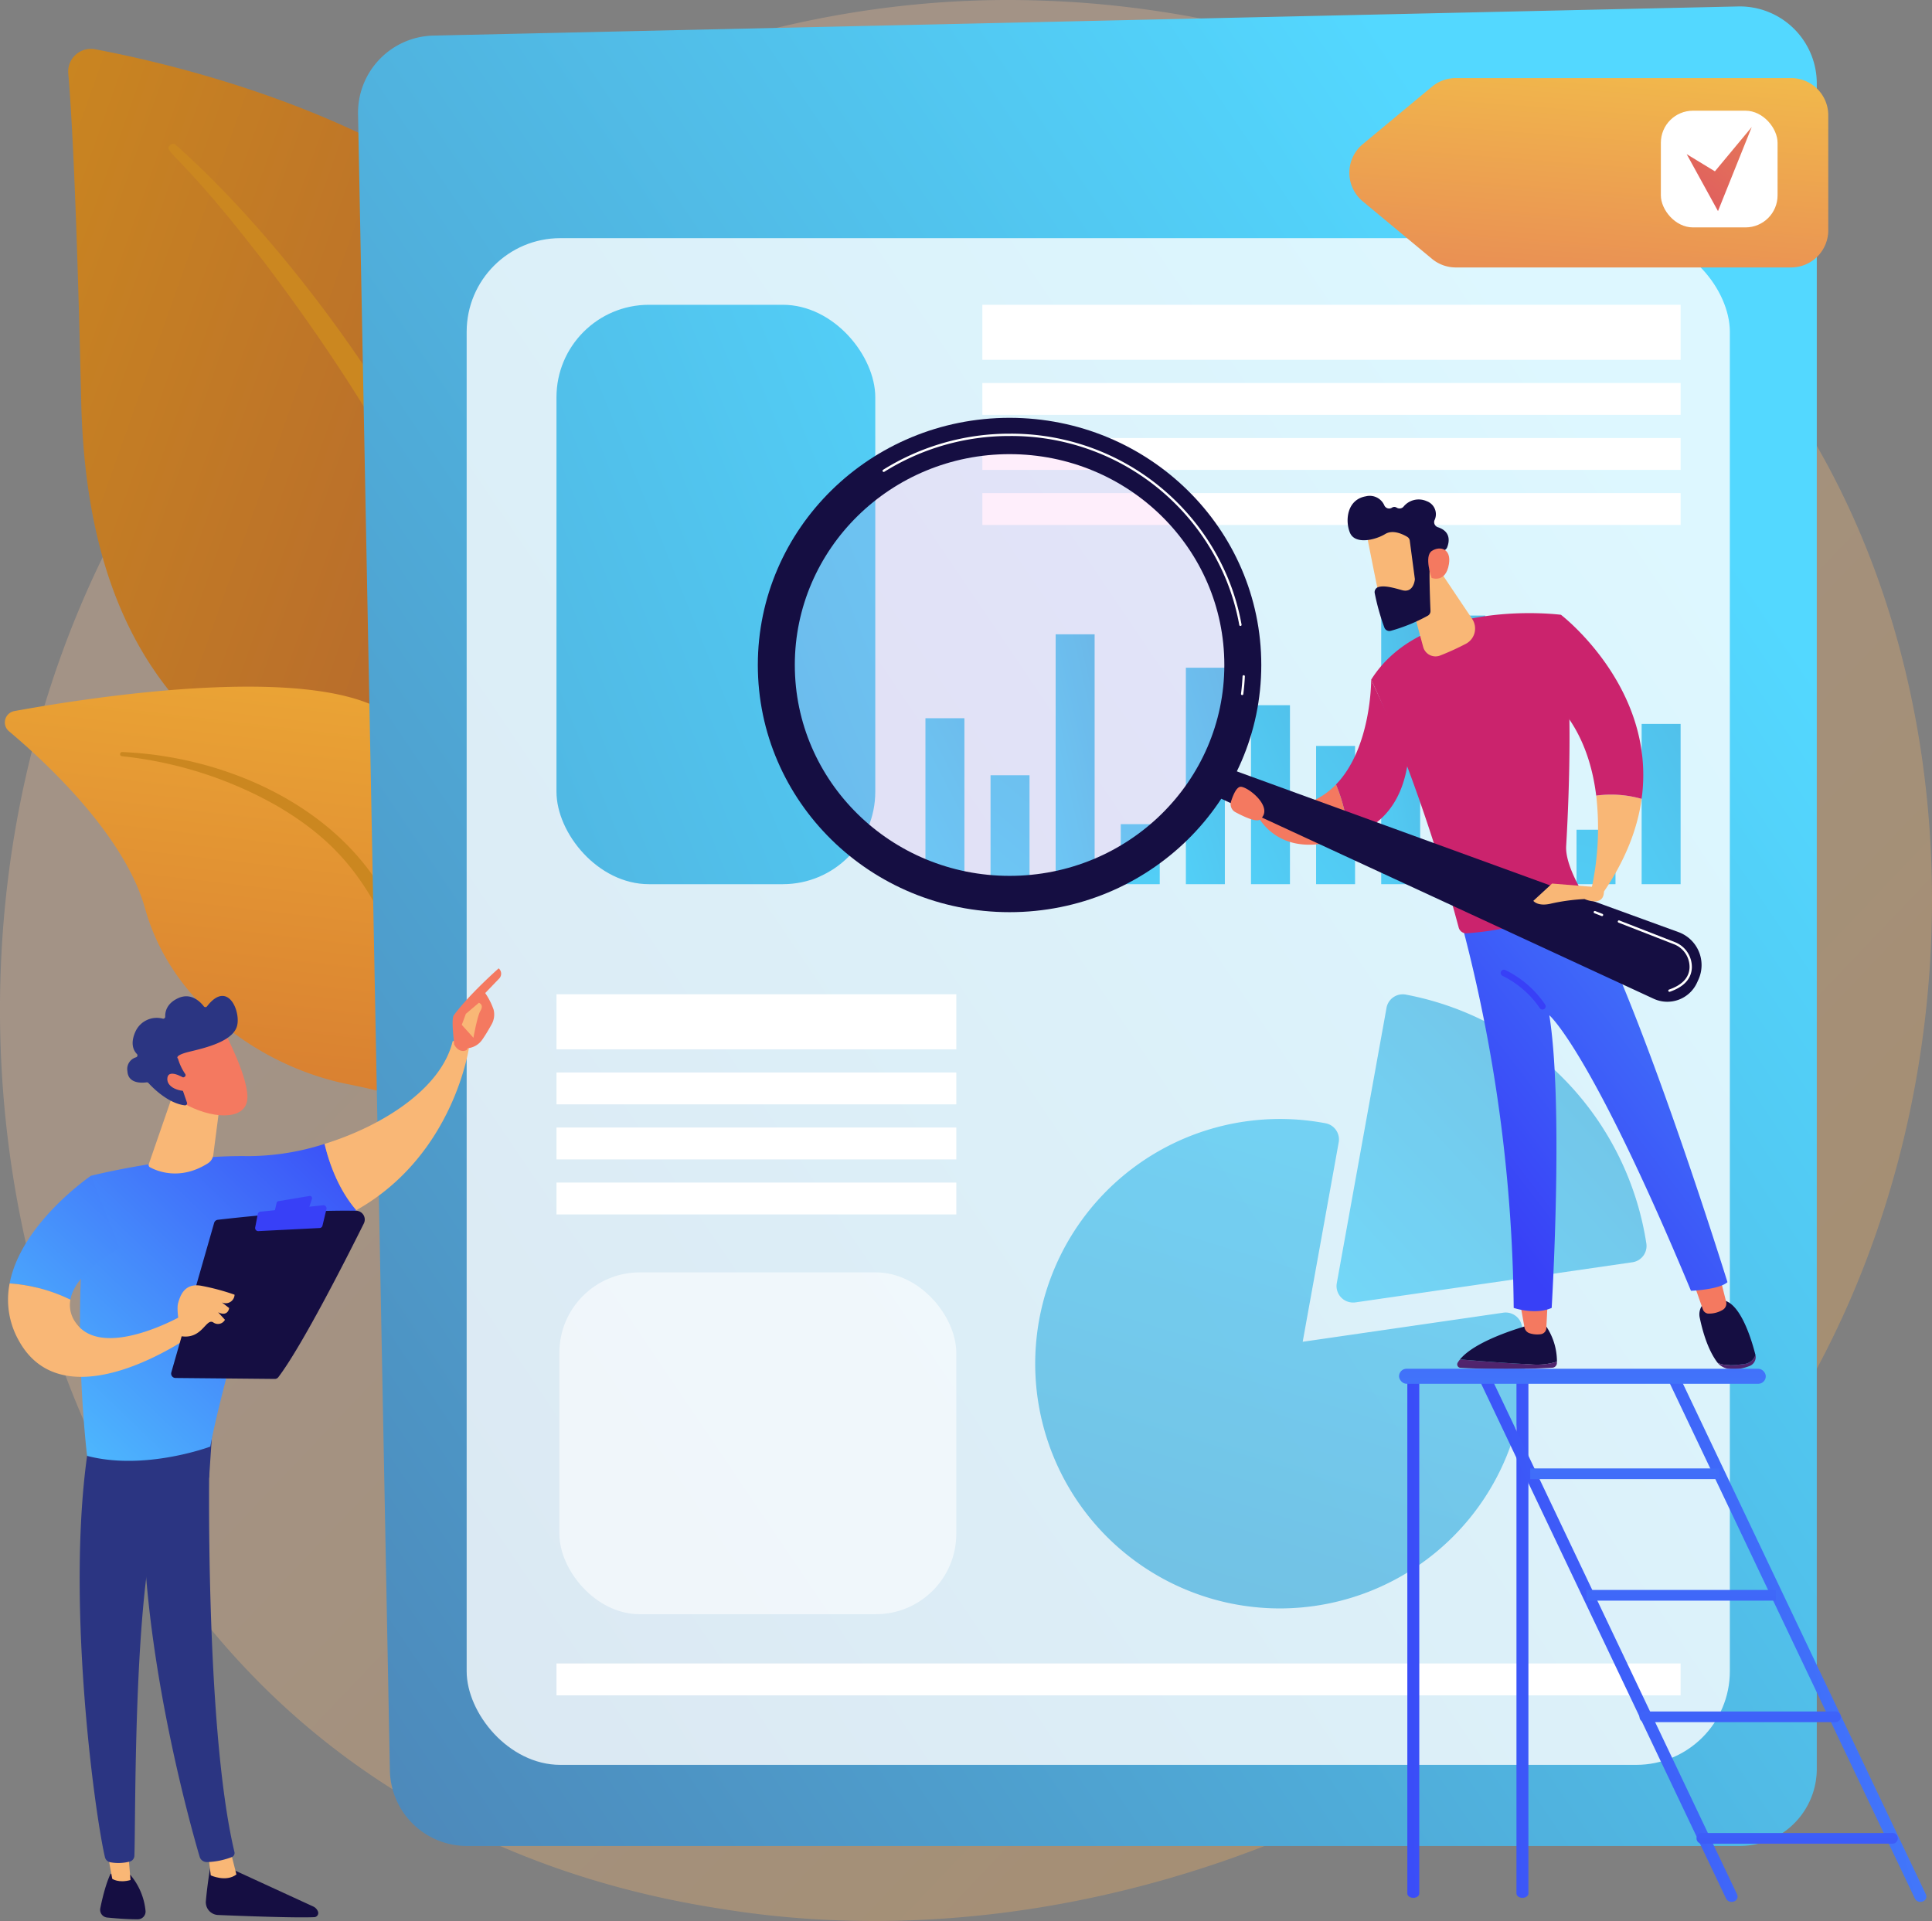 <svg xmlns="http://www.w3.org/2000/svg" xmlns:xlink="http://www.w3.org/1999/xlink" width="408.41" height="406.125" viewBox="0 0 408.41 406.125">
  <rect x="0" y="0" width="408.41" height="406.125" fill="#808080" stroke="none"/>
  <defs>
    <linearGradient id="linear-gradient" x1="1.082" y1="1.018" x2="0.336" y2="0.362" gradientUnits="objectBoundingBox">
      <stop offset="0" stop-color="#ffab38"/>
      <stop offset="1" stop-color="#f8c295"/>
    </linearGradient>
    <linearGradient id="linear-gradient-2" x1="-0.087" y1="0.034" x2="0.988" y2="0.705" gradientUnits="objectBoundingBox">
      <stop offset="0" stop-color="#cb8720"/>
      <stop offset="1" stop-color="#ad5d32"/>
    </linearGradient>
    <linearGradient id="linear-gradient-3" x1="-65.109" y1="0.212" x2="-70.815" y2="1.858" xlink:href="#linear-gradient-2"/>
    <linearGradient id="linear-gradient-4" x1="0.497" y1="0.55" x2="0.551" y2="-0.078" gradientUnits="objectBoundingBox">
      <stop offset="0" stop-color="#d57830"/>
      <stop offset="1" stop-color="#efad36"/>
    </linearGradient>
    <linearGradient id="linear-gradient-5" x1="-65.51" y1="0.114" x2="-68.751" y2="2.456" xlink:href="#linear-gradient-2"/>
    <linearGradient id="linear-gradient-6" x1="0.867" y1="0.198" x2="-0.218" y2="1.115" gradientUnits="objectBoundingBox">
      <stop offset="0" stop-color="#53d8ff"/>
      <stop offset="1" stop-color="#4b77ab"/>
    </linearGradient>
    <linearGradient id="linear-gradient-7" x1="-0.113" y1="1.858" x2="4.293" y2="-7.9" xlink:href="#linear-gradient-6"/>
    <linearGradient id="linear-gradient-8" x1="-0.054" y1="2.37" x2="4.356" y2="-12.512" xlink:href="#linear-gradient-6"/>
    <linearGradient id="linear-gradient-9" x1="-0.26" y1="1.618" x2="4.143" y2="-4.858" xlink:href="#linear-gradient-6"/>
    <linearGradient id="linear-gradient-10" x1="-0.024" y1="3.707" x2="4.396" y2="-23.351" xlink:href="#linear-gradient-6"/>
    <linearGradient id="linear-gradient-11" x1="-0.25" y1="1.773" x2="4.154" y2="-5.704" xlink:href="#linear-gradient-6"/>
    <linearGradient id="linear-gradient-12" x1="-0.217" y1="1.972" x2="4.189" y2="-7.074" xlink:href="#linear-gradient-6"/>
    <linearGradient id="linear-gradient-13" x1="-0.179" y1="2.306" x2="4.228" y2="-9.411" xlink:href="#linear-gradient-6"/>
    <linearGradient id="linear-gradient-14" x1="-0.414" y1="1.618" x2="3.988" y2="-3.768" xlink:href="#linear-gradient-6"/>
    <linearGradient id="linear-gradient-15" x1="-0.389" y1="1.716" x2="4.015" y2="-4.309" xlink:href="#linear-gradient-6"/>
    <linearGradient id="linear-gradient-16" x1="-0.341" y1="1.902" x2="4.063" y2="-5.437" xlink:href="#linear-gradient-6"/>
    <linearGradient id="linear-gradient-17" x1="-0.137" y1="4.801" x2="4.284" y2="-25.039" xlink:href="#linear-gradient-6"/>
    <linearGradient id="linear-gradient-18" x1="-0.295" y1="2.323" x2="4.112" y2="-7.783" xlink:href="#linear-gradient-6"/>
    <linearGradient id="linear-gradient-19" x1="1.499" y1="-0.235" x2="-3.09" y2="3.143" xlink:href="#linear-gradient-6"/>
    <linearGradient id="linear-gradient-20" x1="-0.329" y1="1.271" x2="2.942" y2="-1.736" xlink:href="#linear-gradient-6"/>
    <linearGradient id="linear-gradient-21" x1="0.879" y1="-0.739" x2="-0.512" y2="3.803" xlink:href="#linear-gradient-6"/>
    <linearGradient id="linear-gradient-22" x1="1.299" y1="-18.055" x2="0.471" y2="1.126" gradientUnits="objectBoundingBox">
      <stop offset="0" stop-color="#cb236d"/>
      <stop offset="1" stop-color="#4c246d"/>
    </linearGradient>
    <linearGradient id="linear-gradient-23" x1="-258.258" y1="0.5" x2="-257.258" y2="0.5" gradientUnits="objectBoundingBox">
      <stop offset="0" stop-color="#2b3582"/>
      <stop offset="1" stop-color="#150e42"/>
    </linearGradient>
    <linearGradient id="linear-gradient-24" x1="-892.784" y1="0.5" x2="-891.784" y2="0.5" gradientUnits="objectBoundingBox">
      <stop offset="0" stop-color="#f9b776"/>
      <stop offset="1" stop-color="#f47960"/>
    </linearGradient>
    <linearGradient id="linear-gradient-25" x1="2.221" y1="-13.267" x2="0.416" y2="1.065" xlink:href="#linear-gradient-22"/>
    <linearGradient id="linear-gradient-26" x1="-453.997" y1="0.5" x2="-452.997" y2="0.5" xlink:href="#linear-gradient-23"/>
    <linearGradient id="linear-gradient-27" x1="-757.527" y1="0.5" x2="-756.527" y2="0.5" xlink:href="#linear-gradient-24"/>
    <linearGradient id="linear-gradient-28" x1="1.916" y1="-1.232" x2="0.208" y2="0.864" gradientUnits="objectBoundingBox">
      <stop offset="0" stop-color="#53d8ff"/>
      <stop offset="1" stop-color="#3840f7"/>
    </linearGradient>
    <linearGradient id="linear-gradient-29" x1="-115.723" y1="-0.062" x2="-119.331" y2="2.028" xlink:href="#linear-gradient-22"/>
    <linearGradient id="linear-gradient-30" x1="-559.092" y1="5.021" x2="-558.734" y2="4.213" xlink:href="#linear-gradient-28"/>
    <linearGradient id="linear-gradient-31" x1="-503.288" y1="0.1" x2="-505.677" y2="1.142" xlink:href="#linear-gradient-24"/>
    <linearGradient id="linear-gradient-32" x1="-257.858" y1="-0.503" x2="-265.783" y2="3.117" xlink:href="#linear-gradient-22"/>
    <linearGradient id="linear-gradient-33" x1="-340.674" y1="-0.121" x2="-351.285" y2="4.13" xlink:href="#linear-gradient-22"/>
    <linearGradient id="linear-gradient-34" x1="-261.534" y1="0.5" x2="-260.534" y2="0.5" xlink:href="#linear-gradient-24"/>
    <linearGradient id="linear-gradient-35" x1="-356.273" y1="-0.004" x2="-356.288" y2="1.888" xlink:href="#linear-gradient-24"/>
    <linearGradient id="linear-gradient-36" x1="-50.569" y1="0.5" x2="-49.569" y2="0.5" xlink:href="#linear-gradient-23"/>
    <linearGradient id="linear-gradient-37" x1="-53.122" y1="0.5" x2="-52.122" y2="0.5" gradientUnits="objectBoundingBox">
      <stop offset="0" stop-color="#b37cff"/>
      <stop offset="1" stop-color="#f895e7"/>
    </linearGradient>
    <linearGradient id="linear-gradient-38" x1="-56.99" y1="0.78" x2="-55.6" y2="-0.88" xlink:href="#linear-gradient-23"/>
    <linearGradient id="linear-gradient-39" x1="-458.746" y1="48.589" x2="-460.266" y2="49.927" xlink:href="#linear-gradient-24"/>
    <linearGradient id="linear-gradient-40" x1="-293.038" y1="0.423" x2="-290.068" y2="0.704" xlink:href="#linear-gradient-23"/>
    <linearGradient id="linear-gradient-41" x1="-1247.388" y1="139.675" x2="-1244.097" y2="137.319" xlink:href="#linear-gradient-24"/>
    <linearGradient id="linear-gradient-42" x1="-355.203" y1="-1.222" x2="-356.896" y2="3.819" xlink:href="#linear-gradient-24"/>
    <linearGradient id="linear-gradient-43" x1="-727.139" y1="0.5" x2="-726.139" y2="0.5" xlink:href="#linear-gradient-24"/>
    <linearGradient id="linear-gradient-44" x1="224.535" y1="-0.484" x2="221.7" y2="6.012" xlink:href="#linear-gradient-23"/>
    <linearGradient id="linear-gradient-45" x1="887.789" y1="0.5" x2="888.789" y2="0.5" xlink:href="#linear-gradient-24"/>
    <linearGradient id="linear-gradient-46" x1="267.897" y1="0.802" x2="272.782" y2="-0.514" xlink:href="#linear-gradient-23"/>
    <linearGradient id="linear-gradient-47" x1="556.529" y1="-2.223" x2="549.511" y2="5.384" xlink:href="#linear-gradient-23"/>
    <linearGradient id="linear-gradient-48" x1="1028.255" y1="0.5" x2="1029.255" y2="0.5" xlink:href="#linear-gradient-24"/>
    <linearGradient id="linear-gradient-49" x1="188.826" y1="0.721" x2="192.267" y2="-0.571" xlink:href="#linear-gradient-23"/>
    <linearGradient id="linear-gradient-50" x1="-0.308" y1="1.195" x2="0.938" y2="-0.279" xlink:href="#linear-gradient-28"/>
    <linearGradient id="linear-gradient-51" x1="173.791" y1="0.5" x2="174.791" y2="0.5" xlink:href="#linear-gradient-24"/>
    <linearGradient id="linear-gradient-52" x1="-16.524" y1="1.605" x2="-14.524" y2="4.278" xlink:href="#linear-gradient-24"/>
    <linearGradient id="linear-gradient-53" x1="1253.452" y1="0.706" x2="1255.471" y2="-1.072" xlink:href="#linear-gradient-24"/>
    <linearGradient id="linear-gradient-54" x1="-0.88" y1="2.311" x2="2.25" y2="-1.458" xlink:href="#linear-gradient-28"/>
    <linearGradient id="linear-gradient-55" x1="137.327" y1="0.5" x2="138.327" y2="0.5" xlink:href="#linear-gradient-24"/>
    <linearGradient id="linear-gradient-56" x1="131.149" y1="0.437" x2="130.076" y2="0.538" xlink:href="#linear-gradient-23"/>
    <linearGradient id="linear-gradient-57" x1="673.2" y1="-3.497" x2="672.627" y2="1.805" xlink:href="#linear-gradient-28"/>
    <linearGradient id="linear-gradient-58" x1="352.677" y1="-1.235" x2="352.534" y2="1.146" xlink:href="#linear-gradient-28"/>
    <linearGradient id="linear-gradient-59" x1="440.818" y1="0.5" x2="441.818" y2="0.5" xlink:href="#linear-gradient-24"/>
    <linearGradient id="linear-gradient-60" x1="347.357" y1="0.5" x2="348.357" y2="0.5" xlink:href="#linear-gradient-24"/>
    <linearGradient id="linear-gradient-61" x1="-92.816" y1="108.652" x2="-93.137" y2="107.587" xlink:href="#linear-gradient-24"/>
    <linearGradient id="linear-gradient-62" x1="-70.626" y1="82.02" x2="-70.421" y2="83.199" xlink:href="#linear-gradient-23"/>
    <linearGradient id="linear-gradient-63" x1="-303.657" y1="524.246" x2="-304.6" y2="519.599" xlink:href="#linear-gradient-24"/>
    <linearGradient id="linear-gradient-64" x1="67.335" y1="-1.055" x2="-5.906" y2="0.649" xlink:href="#linear-gradient-28"/>
    <linearGradient id="linear-gradient-65" x1="62.76" y1="-0.938" x2="-10.46" y2="0.753" xlink:href="#linear-gradient-28"/>
    <linearGradient id="linear-gradient-66" x1="2.828" y1="-0.673" x2="-0.508" y2="1.004" xlink:href="#linear-gradient-28"/>
    <linearGradient id="linear-gradient-67" x1="3.191" y1="-0.854" x2="-0.156" y2="0.828" xlink:href="#linear-gradient-28"/>
    <linearGradient id="linear-gradient-68" x1="2.093" y1="-39.044" x2="-0.286" y2="20.021" xlink:href="#linear-gradient-28"/>
    <linearGradient id="linear-gradient-69" x1="3.742" y1="-58.081" x2="-0.881" y2="25.443" xlink:href="#linear-gradient-28"/>
    <linearGradient id="linear-gradient-70" x1="3.917" y1="-61.246" x2="-0.705" y2="22.278" xlink:href="#linear-gradient-28"/>
    <linearGradient id="linear-gradient-71" x1="3.873" y1="-64.285" x2="-0.476" y2="19.242" xlink:href="#linear-gradient-28"/>
    <linearGradient id="linear-gradient-72" x1="4.036" y1="-67.414" x2="-0.313" y2="16.114" xlink:href="#linear-gradient-28"/>
    <linearGradient id="linear-gradient-73" x1="0.948" y1="-1.673" x2="-0.009" y2="3.291" gradientUnits="objectBoundingBox">
      <stop offset="0" stop-color="#fdf53f"/>
      <stop offset="1" stop-color="#d93c65"/>
    </linearGradient>
    <linearGradient id="linear-gradient-74" x1="3.854" y1="-5.189" x2="-0.737" y2="2.245" xlink:href="#linear-gradient-73"/>
  </defs>
  <g id="Grupo_53526" data-name="Grupo 53526" transform="translate(-1325.251 -535)">
    <path id="Trazado_99583" data-name="Trazado 99583" d="M1716.542,809.37c-39.625,91.911-145.175,143.4-236.709,129.511-14.894-2.26-55.728-8.992-91.88-40.753-69.6-61.141-84.479-182.209-28.339-267.528,40.861-62.1,114.107-97.3,183.706-95.538,14.992.379,72.446,2.717,122.938,43.732a187.551,187.551,0,0,1,38.515,43.049C1739.39,675.172,1742.366,749.471,1716.542,809.37Z" transform="translate(0 0)" opacity="0.3" fill="url(#linear-gradient)"/>
    <g id="Grupo_53496" data-name="Grupo 53496" transform="translate(1326.274 545.331)">
      <g id="Grupo_53494" data-name="Grupo 53494" transform="translate(13.391 0)">
        <path id="Trazado_99584" data-name="Trazado 99584" d="M1435.761,780.261s1.206-50.677-22.136-64.241-67.721-22.044-69.385-94.811c-.974-42.6-2.028-61.227-2.734-69.349a4.8,4.8,0,0,1,5.665-5.138c22.105,4.165,93.92,21.306,108.976,70.322C1474,675.154,1435.761,780.261,1435.761,780.261Z" transform="translate(-1341.487 -546.637)" fill="url(#linear-gradient-2)"/>
        <path id="Trazado_99585" data-name="Trazado 99585" d="M1366.948,569.51c24.266,21.641,52.326,59.944,67.281,98.245,1.919,6.312,7.536,19.736,9.973,43.587,2.179,19.892,1.1,40.912-1.546,54.826a1.621,1.621,0,0,1-1.895,1.291,1.645,1.645,0,0,1-1.3-1.863,222.316,222.316,0,0,0-5.147-80.059c-8.829-32.782-28.524-64.565-48.893-91.522l-2.1-2.654c-15.782-20.268-19.1-20.417-17.629-21.83A.922.922,0,0,1,1366.948,569.51Z" transform="translate(-1344.169 -549.178)" fill="url(#linear-gradient-3)"/>
      </g>
      <g id="Grupo_53495" data-name="Grupo 53495" transform="translate(0 134.836)">
        <path id="Trazado_99586" data-name="Trazado 99586" d="M1471.579,894.739c3.158,1.549-29.9-40.018-40.251-105.3-4.879-30.763-4.943-69.307-22.467-84.161-14.585-12.362-64.215-4.558-80.454-1.592a2.435,2.435,0,0,0-1.133,4.26c7.788,6.54,24.447,21.967,28.787,37.514,5.721,20.493,25.2,33.526,42.645,37.054s27.144,6.95,35.642,34.844S1462.606,890.339,1471.579,894.739Z" transform="translate(-1326.403 -698.518)" fill="url(#linear-gradient-4)"/>
        <path id="Trazado_99587" data-name="Trazado 99587" d="M1354.327,714.091c20.719.867,42.958,10.319,54.244,28.047l1.065,1.692c2.46,3.967,16.4,32.164,24.148,55.54a.557.557,0,0,1-.353.7.565.565,0,0,1-.7-.333c-5.4-13.2-13.145-29.947-19.317-42.466-6.619-13.662-11.25-22.914-26.347-31.775a84.033,84.033,0,0,0-32.809-10.517.446.446,0,0,1,.064-.89Z" transform="translate(-1329.485 -700.265)" fill="url(#linear-gradient-5)"/>
      </g>
    </g>
    <g id="Grupo_53501" data-name="Grupo 53501" transform="translate(1400.939 536.354)">
      <path id="Trazado_99588" data-name="Trazado 99588" d="M1702.768,925.434H1433.333a16.286,16.286,0,0,1-16.1-16.157L1410.51,559.5a16.316,16.316,0,0,1,15.748-16.8l276.159-6.168a16.285,16.285,0,0,1,16.454,16.477V908.953A16.3,16.3,0,0,1,1702.768,925.434Z" transform="translate(-1410.506 -536.526)" fill="url(#linear-gradient-6)"/>
      <rect id="Rectángulo_5089" data-name="Rectángulo 5089" width="267.03" height="322.763" rx="19.804" transform="translate(22.961 48.996)" fill="#fff" opacity="0.8"/>
      <g id="Grupo_53497" data-name="Grupo 53497" transform="translate(131.978 63.082)">
        <rect id="Rectángulo_5090" data-name="Rectángulo 5090" width="147.601" height="11.637" fill="#fff"/>
        <rect id="Rectángulo_5091" data-name="Rectángulo 5091" width="147.601" height="6.737" transform="translate(0 16.536)" fill="#fff"/>
        <rect id="Rectángulo_5092" data-name="Rectángulo 5092" width="147.601" height="6.737" transform="translate(0 28.173)" fill="#fff"/>
        <rect id="Rectángulo_5093" data-name="Rectángulo 5093" width="147.601" height="6.737" transform="translate(0 39.81)" fill="#fff"/>
      </g>
      <g id="Grupo_53498" data-name="Grupo 53498" transform="translate(41.947 208.847)">
        <rect id="Rectángulo_5094" data-name="Rectángulo 5094" width="84.519" height="11.637" fill="#fff"/>
        <rect id="Rectángulo_5095" data-name="Rectángulo 5095" width="84.519" height="6.737" transform="translate(0 16.536)" fill="#fff"/>
        <rect id="Rectángulo_5096" data-name="Rectángulo 5096" width="84.519" height="6.737" transform="translate(0 28.173)" fill="#fff"/>
        <rect id="Rectángulo_5097" data-name="Rectángulo 5097" width="84.519" height="6.737" transform="translate(0 39.81)" fill="#fff"/>
      </g>
      <g id="Grupo_53499" data-name="Grupo 53499" transform="translate(119.944 122.067)">
        <rect id="Rectángulo_5098" data-name="Rectángulo 5098" width="8.237" height="35.084" transform="translate(0 28.422)" fill="url(#linear-gradient-7)"/>
        <rect id="Rectángulo_5099" data-name="Rectángulo 5099" width="8.237" height="23.026" transform="translate(13.763 40.48)" fill="url(#linear-gradient-8)"/>
        <rect id="Rectángulo_5100" data-name="Rectángulo 5100" width="8.237" height="52.826" transform="translate(27.527 10.68)" fill="url(#linear-gradient-9)"/>
        <rect id="Rectángulo_5101" data-name="Rectángulo 5101" width="8.237" height="12.691" transform="translate(41.29 50.815)" fill="url(#linear-gradient-10)"/>
        <rect id="Rectángulo_5102" data-name="Rectángulo 5102" width="8.237" height="45.764" transform="translate(55.054 17.742)" fill="url(#linear-gradient-11)"/>
        <rect id="Rectángulo_5103" data-name="Rectángulo 5103" width="8.237" height="37.84" transform="translate(68.817 25.666)" fill="url(#linear-gradient-12)"/>
        <rect id="Rectángulo_5104" data-name="Rectángulo 5104" width="8.237" height="29.227" transform="translate(82.581 34.279)" fill="url(#linear-gradient-13)"/>
        <rect id="Rectángulo_5105" data-name="Rectángulo 5105" width="8.237" height="63.506" transform="translate(96.344)" fill="url(#linear-gradient-14)"/>
        <rect id="Rectángulo_5106" data-name="Rectángulo 5106" width="8.237" height="56.788" transform="translate(110.108 6.718)" fill="url(#linear-gradient-15)"/>
        <rect id="Rectángulo_5107" data-name="Rectángulo 5107" width="8.237" height="46.625" transform="translate(123.871 16.881)" fill="url(#linear-gradient-16)"/>
        <rect id="Rectángulo_5108" data-name="Rectángulo 5108" width="8.237" height="11.513" transform="translate(137.634 51.993)" fill="url(#linear-gradient-17)"/>
        <rect id="Rectángulo_5109" data-name="Rectángulo 5109" width="8.237" height="33.878" transform="translate(151.398 29.628)" fill="url(#linear-gradient-18)"/>
      </g>
      <rect id="Rectángulo_5110" data-name="Rectángulo 5110" width="237.632" height="6.737" transform="translate(41.947 350.324)" fill="#fff"/>
      <rect id="Rectángulo_5111" data-name="Rectángulo 5111" width="67.393" height="122.491" rx="19.547" transform="translate(41.947 63.082)" fill="url(#linear-gradient-19)"/>
      <rect id="Rectángulo_5112" data-name="Rectángulo 5112" width="83.906" height="72.27" rx="17" transform="translate(42.559 267.642)" fill="#fff" opacity="0.57"/>
      <g id="Grupo_53500" data-name="Grupo 53500" transform="translate(143.17 208.847)" opacity="0.76">
        <path id="Trazado_99589" data-name="Trazado 99589" d="M1646.982,836.94a3.482,3.482,0,0,1-3.427-4.1l10.51-58.2a3.483,3.483,0,0,1,4.07-2.8,63.331,63.331,0,0,1,50.854,52.614,3.483,3.483,0,0,1-2.943,3.972l-58.564,8.487A3.391,3.391,0,0,1,1646.982,836.94Z" transform="translate(-1579.823 -771.771)" fill="url(#linear-gradient-20)"/>
        <path id="Trazado_99590" data-name="Trazado 99590" d="M1623.511,904.944a51.737,51.737,0,1,1,9.612-102.569,3.481,3.481,0,0,1,2.782,4.041l-7.61,42.153,42.416-6.147a3.489,3.489,0,0,1,3.943,2.921,52.341,52.341,0,0,1,.594,7.864A51.8,51.8,0,0,1,1623.511,904.944Z" transform="translate(-1571.774 -775.104)" fill="url(#linear-gradient-21)"/>
      </g>
    </g>
    <g id="Grupo_53509" data-name="Grupo 53509" transform="translate(1485.452 623.336)">
      <g id="Grupo_53507" data-name="Grupo 53507" transform="translate(104.953 30.79)">
        <g id="Grupo_53502" data-name="Grupo 53502" transform="translate(42.888 155.775)">
          <path id="Trazado_99591" data-name="Trazado 99591" d="M1672.826,858.719c3.612.313,9.881.819,14.823,1.037a14.261,14.261,0,0,0,5.666-.555c0,.112-.005.217-.009.313a1.023,1.023,0,0,1-.971.966,173.713,173.713,0,0,1-19.41.02.728.728,0,0,1-.592-1.094A5.935,5.935,0,0,1,1672.826,858.719Z" transform="translate(-1672.231 -846.229)" fill="url(#linear-gradient-22)"/>
          <path id="Trazado_99592" data-name="Trazado 99592" d="M1687.724,858.834c-4.942-.218-11.211-.724-14.823-1.037,3.551-4.357,14.823-7.293,14.823-7.293h3.183a13.347,13.347,0,0,1,2.483,7.775A14.261,14.261,0,0,1,1687.724,858.834Z" transform="translate(-1672.306 -845.307)" fill="url(#linear-gradient-23)"/>
          <path id="Trazado_99593" data-name="Trazado 99593" d="M1693.036,844.65l-.3,5.895a1.347,1.347,0,0,1-1.15,1.266,5.229,5.229,0,0,1-2.392-.2,1.592,1.592,0,0,1-1.071-1.224l-1.03-5.739Z" transform="translate(-1673.899 -844.65)" fill="url(#linear-gradient-24)"/>
        </g>
        <g id="Grupo_53504" data-name="Grupo 53504" transform="translate(92.683 150.266)">
          <g id="Grupo_53503" data-name="Grupo 53503" transform="translate(1.403 5.471)">
            <path id="Trazado_99594" data-name="Trazado 99594" d="M1739.673,859.6a2.859,2.859,0,0,0,2.573-1.9l.005.023a2.034,2.034,0,0,1-1.372,2.321,8.956,8.956,0,0,1-3.8.595,3.774,3.774,0,0,1-2.848-1.313l-.009-.012C1735.4,859.892,1737.062,859.961,1739.673,859.6Z" transform="translate(-1730.386 -846.075)" fill="url(#linear-gradient-25)"/>
            <path id="Trazado_99595" data-name="Trazado 99595" d="M1731.8,844.607h2.625c4-.082,6.51,8.353,7.332,11.619a2.859,2.859,0,0,1-2.573,1.9c-2.612.365-4.269.3-5.448-.289-2.161-2.843-3.232-7.006-3.746-9.436A3.313,3.313,0,0,1,1731.8,844.607Z" transform="translate(-1729.901 -844.606)" fill="url(#linear-gradient-26)"/>
          </g>
          <path id="Trazado_99596" data-name="Trazado 99596" d="M1733.914,838.444l1.458,5.8a1.574,1.574,0,0,1-.818,1.784,5.586,5.586,0,0,1-3.019.731,1.314,1.314,0,0,1-1.072-.876l-2.141-6.1Z" transform="translate(-1728.321 -838.444)" fill="url(#linear-gradient-27)"/>
        </g>
        <path id="Trazado_99597" data-name="Trazado 99597" d="M1729.5,829.91c-1.814,1.609-7.714,1.822-7.714,1.822-21.25-51-29.943-58.25-29.943-58.25,3.068,19.252.495,61.871.495,61.871-3.507,1.547-8.028,0-8.028,0a328.486,328.486,0,0,0-10.852-80.672c14.363-.322,22-5.237,24.495-7.21C1709.921,766.773,1729.5,829.91,1729.5,829.91Z" transform="translate(-1629.48 -677.97)" fill="url(#linear-gradient-28)"/>
        <path id="Trazado_99598" data-name="Trazado 99598" d="M1691.865,681.359c2.719,13.56,1.745,37.831,1.1,48.9-.179,3.112,1.992,7.424,3.748,10.367a.923.923,0,0,1-.373,1.3,64.037,64.037,0,0,1-24.438,6.775,1.646,1.646,0,0,1-1.657-1.23c-8.561-31.965-18.5-52.391-18.5-52.391C1662.724,677.549,1691.865,681.359,1691.865,681.359Z" transform="translate(-1627.044 -670.511)" fill="url(#linear-gradient-29)"/>
        <path id="Trazado_99599" data-name="Trazado 99599" d="M1691.414,774.346a.68.68,0,0,0,.581-1.034,21.354,21.354,0,0,0-8.426-7.314.68.68,0,1,0-.592,1.225,20.349,20.349,0,0,1,7.855,6.8A.682.682,0,0,0,1691.414,774.346Z" transform="translate(-1630.506 -680.041)" fill="url(#linear-gradient-30)"/>
        <g id="Grupo_53505" data-name="Grupo 53505" transform="translate(61.784 10.848)">
          <path id="Trazado_99600" data-name="Trazado 99600" d="M1714.807,725.121c-.873,6.317-3.453,13.208-8.614,20.527l-1.962-1.6a60.6,60.6,0,0,0,.977-19.618A23.5,23.5,0,0,1,1714.807,725.121Z" transform="translate(-1694.718 -686.203)" fill="url(#linear-gradient-31)"/>
          <path id="Trazado_99601" data-name="Trazado 99601" d="M1693.516,698.135l3.036-16.732s20.288,15.508,17.052,38.918a23.5,23.5,0,0,0-9.6-.691C1703.078,712.117,1700.307,703.962,1693.516,698.135Z" transform="translate(-1693.516 -681.403)" fill="url(#linear-gradient-32)"/>
        </g>
        <g id="Grupo_53506" data-name="Grupo 53506" transform="translate(0 24.569)">
          <path id="Trazado_99602" data-name="Trazado 99602" d="M1650.806,696.859l7.831,16.866C1657.371,723.907,1651.9,728.309,1646,730a35.768,35.768,0,0,0-2.63-10.983C1650.909,711.235,1650.806,696.859,1650.806,696.859Z" transform="translate(-1626.105 -696.859)" fill="url(#linear-gradient-33)"/>
          <path id="Trazado_99603" data-name="Trazado 99603" d="M1641.19,721.816a35.768,35.768,0,0,1,2.63,10.983c-15.735,6.105-19.9-5.735-19.9-5.735l2.908-.512C1633.4,727.243,1637.985,725.126,1641.19,721.816Z" transform="translate(-1623.922 -699.66)" fill="url(#linear-gradient-34)"/>
        </g>
        <path id="Trazado_99604" data-name="Trazado 99604" d="M1659.873,672.931l3.78,13.9a2.7,2.7,0,0,0,3.616,1.8,54.718,54.718,0,0,0,5.449-2.489A3.643,3.643,0,0,0,1674,680.9l-7.86-11.72Z" transform="translate(-1627.956 -669.184)" fill="url(#linear-gradient-35)"/>
      </g>
      <path id="Trazado_99605" data-name="Trazado 99605" d="M1615.49,717.252l96.876,35.259a7.418,7.418,0,0,1,4.215,10.041l-.294.646a6.9,6.9,0,0,1-9.172,3.4l-94.066-43.515Z" transform="translate(-1517.749 -643.788)" fill="url(#linear-gradient-36)"/>
      <ellipse id="Elipse_3952" data-name="Elipse 3952" cx="47.823" cy="46.96" rx="47.823" ry="46.96" transform="translate(5.391 5.294)" opacity="0.16" fill="url(#linear-gradient-37)"/>
      <path id="Trazado_99606" data-name="Trazado 99606" d="M1505.7,686.756c0,28.859,23.824,52.254,53.213,52.254s53.214-23.395,53.214-52.254S1588.3,634.5,1558.915,634.5,1505.7,657.9,1505.7,686.756Zm7.817,0c0-24.62,20.325-44.578,45.4-44.578s45.4,19.958,45.4,44.578-20.325,44.578-45.4,44.578S1513.519,711.376,1513.519,686.756Z" transform="translate(-1505.702 -634.502)" fill="url(#linear-gradient-38)"/>
      <path id="Trazado_99607" data-name="Trazado 99607" d="M1611.415,693.54l-.031,0a.245.245,0,0,1-.212-.273c.156-1.222.266-2.468.327-3.7a.238.238,0,0,1,.257-.233.245.245,0,0,1,.233.257c-.061,1.246-.172,2.5-.33,3.738A.244.244,0,0,1,1611.415,693.54Zm-.366-14.612a.244.244,0,0,1-.241-.2,47.493,47.493,0,0,0-2.835-9.7,49.132,49.132,0,0,0-45.727-30.263,49.821,49.821,0,0,0-26.482,7.568.245.245,0,0,1-.26-.415,50.3,50.3,0,0,1,26.742-7.642,49.62,49.62,0,0,1,46.18,30.565h0a47.986,47.986,0,0,1,2.864,9.8.243.243,0,0,1-.241.288Z" transform="translate(-1509.034 -634.925)" fill="#fff"/>
      <g id="Grupo_53508" data-name="Grupo 53508" transform="translate(124.67 16.513)">
        <path id="Trazado_99608" data-name="Trazado 99608" d="M1650.556,661.229c-.035.239,3.153,15.86,3.153,15.86l8.881-2.01-.822-15.255S1651.133,657.234,1650.556,661.229Z" transform="translate(-1646.628 -653.764)" fill="url(#linear-gradient-39)"/>
        <path id="Trazado_99609" data-name="Trazado 99609" d="M1659.275,662.562l1.062,8a1.11,1.11,0,0,1,0,.306c-.09.627-.556,2.76-2.71,2.15-1.955-.554-3.746-1.03-4.985-.652a1.126,1.126,0,0,0-.775,1.3,48.708,48.708,0,0,0,2.045,7.279,1.124,1.124,0,0,0,1.365.665,36.329,36.329,0,0,0,7.828-3.2,1.127,1.127,0,0,0,.549-1.014c-.085-2.019-.321-8.155-.122-9.876.186-1.615,2.168-2.582,3.029-2.929a1.1,1.1,0,0,0,.616-.619c.4-1,.948-3.311-1.965-4.258a1.129,1.129,0,0,1-.715-1.459,2.927,2.927,0,0,0-1.641-4.045,4.129,4.129,0,0,0-4.925,1.188,1.129,1.129,0,0,1-1.437.17.89.89,0,0,0-1.014.034,1.11,1.11,0,0,1-1.572-.476,3.363,3.363,0,0,0-3.909-1.948c-3.98.681-4.431,5.091-3.381,7.675s5.322,1.6,7.466.3c1.629-.991,3.743.048,4.663.6A1.114,1.114,0,0,1,1659.275,662.562Z" transform="translate(-1646.131 -653.103)" fill="url(#linear-gradient-40)"/>
        <path id="Trazado_99610" data-name="Trazado 99610" d="M1666.041,671.837s-1.636-4.582.044-5.7,4.171-.54,3.622,2.779C1669.026,673.041,1666.041,671.837,1666.041,671.837Z" transform="translate(-1648.285 -654.507)" fill="url(#linear-gradient-41)"/>
      </g>
      <path id="Trazado_99611" data-name="Trazado 99611" d="M1703.483,746.152l-9.158-.746-3.966,3.656s.938,1.3,3.872.551a41.991,41.991,0,0,1,6.952-.929s4.049,1.826,4.1-1.59Z" transform="translate(-1526.424 -646.948)" fill="url(#linear-gradient-42)"/>
      <path id="Trazado_99612" data-name="Trazado 99612" d="M1624.455,729.292c-.792.619-3.505-.674-5.166-1.567a1.91,1.91,0,0,1-.923-2.257c.4-1.261,1.065-2.887,1.886-3.092C1621.612,722.036,1627.719,726.741,1624.455,729.292Z" transform="translate(-1518.335 -644.361)" fill="url(#linear-gradient-43)"/>
      <path id="Trazado_99613" data-name="Trazado 99613" d="M1721.388,769.278a.245.245,0,0,1-.081-.476c2.782-.962,4.239-2.525,4.332-4.647a5.159,5.159,0,0,0-3.375-4.965l-11.632-4.536a.245.245,0,1,1,.178-.456l11.632,4.536a5.65,5.65,0,0,1,3.686,5.443c-.1,2.342-1.67,4.054-4.66,5.088A.255.255,0,0,1,1721.388,769.278Z" transform="translate(-1528.682 -647.932)" fill="#fff"/>
      <path id="Trazado_99614" data-name="Trazado 99614" d="M1706.493,753.022a.236.236,0,0,1-.089-.017l-1.507-.588a.245.245,0,1,1,.177-.456l1.507.589a.244.244,0,0,1-.089.472Z" transform="translate(-1528.038 -647.682)" fill="#fff"/>
    </g>
    <g id="Grupo_53514" data-name="Grupo 53514" transform="translate(1326.953 739.717)">
      <path id="Trazado_99615" data-name="Trazado 99615" d="M1375.309,978.882s-.7,3.951-1.04,7.862a2.7,2.7,0,0,0,2.577,2.92c5.208.217,16.349.638,20.347.46a.877.877,0,0,0,.771-1.2h0a1.964,1.964,0,0,0-1-1.057l-18.4-8.458Z" transform="translate(-1332.453 -789.529)" fill="url(#linear-gradient-44)"/>
      <path id="Trazado_99616" data-name="Trazado 99616" d="M1374.8,976.176l.561,4.726s3.224,1.5,5.425-.189l-1.335-5.266Z" transform="translate(-1332.513 -789.144)" fill="url(#linear-gradient-45)"/>
      <path id="Trazado_99617" data-name="Trazado 99617" d="M1373.425,876.19c-.242,1.234-1.3,61.585,5.151,88.63a.918.918,0,0,1-.538,1.068,16,16,0,0,1-5.254,1.068,1.582,1.582,0,0,1-1.569-1.135c-1.844-6.276-10.681-37.715-11.833-67.748-1.288-33.559,0-1.143,0-1.143l.756-20.744Z" transform="translate(-1330.719 -778.005)" fill="url(#linear-gradient-46)"/>
      <path id="Trazado_99618" data-name="Trazado 99618" d="M1351.317,981.2s-1.111,1.995-2.186,7.295a1.644,1.644,0,0,0,1.446,1.969c1.72.169,4.367.386,6.488.371a1.638,1.638,0,0,0,1.623-1.828,13.83,13.83,0,0,0-3.227-7.583Z" transform="translate(-1329.629 -789.79)" fill="url(#linear-gradient-47)"/>
      <path id="Trazado_99619" data-name="Trazado 99619" d="M1350.5,974.322l1.31,7.147s1.3.964,3.858.265l-.626-7.689Z" transform="translate(-1329.786 -788.986)" fill="url(#linear-gradient-48)"/>
      <path id="Trazado_99620" data-name="Trazado 99620" d="M1346.254,877.854c-5.276,31.842,1.145,78.7,3.31,87.871a1.431,1.431,0,0,0,1.155,1.087,9.614,9.614,0,0,0,4.126-.165,1.311,1.311,0,0,0,.943-1.207c.29-7.415-.233-52.934,4.683-70.924a4.09,4.09,0,0,1,1.577-2.254l9.542-6.784.732-10.965Z" transform="translate(-1329.082 -777.817)" fill="url(#linear-gradient-49)"/>
      <g id="Grupo_53510" data-name="Grupo 53510" transform="translate(15.203 15.214)">
        <path id="Trazado_99621" data-name="Trazado 99621" d="M1379.882,809.987c-15.811-.261-33.258,4.152-33.258,4.152-4.713,27.5-.824,59.221-.824,59.221,12.241,3.21,26.049-1.963,26.049-1.963,2.035-11.494,11.527-43.845,11.527-43.845a52.073,52.073,0,0,0,19.331-6.135c-4-4.633-5.882-10.53-6.7-14.015A53.048,53.048,0,0,1,1379.882,809.987Z" transform="translate(-1344.292 -785.499)" fill="url(#linear-gradient-50)"/>
        <path id="Trazado_99622" data-name="Trazado 99622" d="M1433.124,783.929a3.025,3.025,0,0,0-3.519-.989c-2.327,9.829-14.528,17.8-27.061,21.694.818,3.485,2.7,9.382,6.7,14.015C1430.047,806.954,1433.124,783.929,1433.124,783.929Z" transform="translate(-1350.829 -782.731)" fill="url(#linear-gradient-51)"/>
      </g>
      <g id="Grupo_53511" data-name="Grupo 53511" transform="translate(93.979 0)">
        <path id="Trazado_99623" data-name="Trazado 99623" d="M1436.168,782.483c.163.517-1.719,1.3-2.828-.81-.039-1.013-.654-5.352-.05-6.176,3.224-4.395,9.473-9.9,9.473-9.9a1.487,1.487,0,0,1,.186,2.066l-3.032,3.158a14.634,14.634,0,0,1,1.77,3.5,4.244,4.244,0,0,1-.423,3.126c-.532.959-1.258,2.205-1.944,3.18A4.2,4.2,0,0,1,1436.168,782.483Z" transform="translate(-1433.026 -765.594)" fill="url(#linear-gradient-52)"/>
        <path id="Trazado_99624" data-name="Trazado 99624" d="M1438.836,773.786l-2.763,2.342-.867,2.331,2.463,2.733s.828-4.626,1.444-5.628S1439.41,774.079,1438.836,773.786Z" transform="translate(-1433.271 -766.513)" fill="url(#linear-gradient-53)"/>
      </g>
      <path id="Trazado_99625" data-name="Trazado 99625" d="M1350.809,830.3l-6.064-15.311s-14.769,10.035-17.2,22.758a34.936,34.936,0,0,1,12.839,3.441C1341.479,835.183,1350.809,830.3,1350.809,830.3Z" transform="translate(-1327.21 -771.137)" fill="url(#linear-gradient-54)"/>
      <path id="Trazado_99626" data-name="Trazado 99626" d="M1363.673,847.584s-16.582,9.371-22.177,1.37a6.293,6.293,0,0,1-1.153-4.887,34.936,34.936,0,0,0-12.839-3.441,17.563,17.563,0,0,0,1.909,12.037c9.8,17.928,36.455-.991,36.455-.991Z" transform="translate(-1327.168 -774.014)" fill="url(#linear-gradient-55)"/>
      <g id="Grupo_53512" data-name="Grupo 53512" transform="translate(34.477 48.126)">
        <path id="Trazado_99627" data-name="Trazado 99627" d="M1366.039,857.491l9.05-31.6a.921.921,0,0,1,.779-.664c1.64-.191,6.39-.728,11.876-1.192a154.834,154.834,0,0,1,17.4-.717,1.861,1.861,0,0,1,1.593,2.686c-3.39,6.813-13.066,25.939-18.078,32.5a.927.927,0,0,1-.746.367l-21-.2A.926.926,0,0,1,1366.039,857.491Z" transform="translate(-1366.003 -820.192)" fill="url(#linear-gradient-56)"/>
        <path id="Trazado_99628" data-name="Trazado 99628" d="M1391.45,820.9l6.561-1.094a.471.471,0,0,1,.525.613l-.649,1.968a.471.471,0,0,1-.385.319l-6.314.843a.47.47,0,0,1-.52-.573l.4-1.719A.471.471,0,0,1,1391.45,820.9Z" transform="translate(-1368.77 -819.804)" fill="url(#linear-gradient-57)"/>
        <path id="Trazado_99629" data-name="Trazado 99629" d="M1386.015,826.707l.541-2.816a.651.651,0,0,1,.573-.525l13.253-1.345a.651.651,0,0,1,.7.8l-.843,3.508a.652.652,0,0,1-.6.5l-12.95.652A.651.651,0,0,1,1386.015,826.707Z" transform="translate(-1368.248 -820.052)" fill="url(#linear-gradient-58)"/>
        <path id="Trazado_99630" data-name="Trazado 99630" d="M1368.4,851.856s-1.26-5.184-.752-7.023,1.493-4.2,4.778-3.678a48.071,48.071,0,0,1,7.157,1.909,1.88,1.88,0,0,1-2.692,1.623l1.548,1.2s-.221,1.918-2.33.893l1.439,1.588a1.678,1.678,0,0,1-2.457.565C1373.539,847.92,1372.8,852.48,1368.4,851.856Z" transform="translate(-1366.174 -822.191)" fill="url(#linear-gradient-59)"/>
      </g>
      <path id="Trazado_99631" data-name="Trazado 99631" d="M1365.7,795.855l-5.031,14.55a.524.524,0,0,0,.239.631c1.372.758,6.312,2.95,12.266-.826a2.467,2.467,0,0,0,1.136-1.763l1.629-12.592Z" transform="translate(-1330.924 -768.99)" fill="url(#linear-gradient-60)"/>
      <g id="Grupo_53513" data-name="Grupo 53513" transform="translate(25.229 5.831)">
        <path id="Trazado_99632" data-name="Trazado 99632" d="M1377.041,780.679s5.525,10.4,4.816,14.6-7.555,3.9-13.533.487l-4.178-11.229Z" transform="translate(-1356.546 -773.117)" fill="url(#linear-gradient-61)"/>
        <path id="Trazado_99633" data-name="Trazado 99633" d="M1367.627,789.3a.428.428,0,0,0,.187-.627,11.208,11.208,0,0,1-1.537-3.263s-.994-.637,2.527-1.479,8.771-2.151,9.876-5.148c1.076-2.922-1.752-10.27-6.261-4.415a.428.428,0,0,1-.679,0c-.74-.962-2.684-2.96-5.383-1.749-2.526,1.134-2.811,2.985-2.775,3.917a.427.427,0,0,1-.505.437,4.942,4.942,0,0,0-5.772,2.691c-1.178,2.589-.413,4.055.285,4.772a.427.427,0,0,1-.183.709,2.572,2.572,0,0,0-1.815,2.935c.15,2.718,3.189,2.479,4.055,2.354a.428.428,0,0,1,.38.135c.742.821,4.085,4.307,7.7,4.727a.433.433,0,0,0,.454-.572l-1.565-4.551a.431.431,0,0,1,.233-.534Z" transform="translate(-1355.586 -772.162)" fill="url(#linear-gradient-62)"/>
        <path id="Trazado_99634" data-name="Trazado 99634" d="M1369.323,792.021s-3.933-2.7-4.22-.426,3.542,3.292,5.439,2.445Z" transform="translate(-1356.652 -774.24)" fill="url(#linear-gradient-63)"/>
      </g>
    </g>
    <g id="Grupo_53515" data-name="Grupo 53515" transform="translate(1620.997 824.368)">
      <path id="Trazado_99635" data-name="Trazado 99635" d="M1661.619,972.947c.7,0,1.263-.408,1.263-.911v-108.9c0-.5-.566-.911-1.263-.911s-1.263.408-1.263.911v108.9C1660.356,972.538,1660.922,972.947,1661.619,972.947Z" transform="translate(-1658.602 -861.089)" fill="url(#linear-gradient-64)"/>
      <path id="Trazado_99636" data-name="Trazado 99636" d="M1687.606,972.845c.7,0,1.263-.411,1.263-.918V862.235c0-.507-.565-.918-1.263-.918s-1.264.411-1.264.918V971.927C1686.342,972.434,1686.908,972.845,1687.606,972.845Z" transform="translate(-1661.519 -860.988)" fill="url(#linear-gradient-65)"/>
      <path id="Trazado_99637" data-name="Trazado 99637" d="M1775.677,973.694a1.389,1.389,0,0,0,.494-.091,1.089,1.089,0,0,0,.668-1.481l-52.613-110.61s-3.019-.574-2.747,0l53.034,111.494A1.277,1.277,0,0,0,1775.677,973.694Z" transform="translate(-1665.46 -860.981)" fill="url(#linear-gradient-66)"/>
      <path id="Trazado_99638" data-name="Trazado 99638" d="M1730.743,973.731a1.4,1.4,0,0,0,.495-.091,1.089,1.089,0,0,0,.668-1.481l-52.365-110.086c-.273-.574-3.072-.685-2.8-.111l52.838,111.08A1.276,1.276,0,0,0,1730.743,973.731Z" transform="translate(-1660.439 -861.018)" fill="url(#linear-gradient-67)"/>
      <rect id="Rectángulo_5113" data-name="Rectángulo 5113" width="77.528" height="3.183" rx="1.592" transform="translate(77.528 3.183) rotate(180)" fill="url(#linear-gradient-68)"/>
      <rect id="Rectángulo_5114" data-name="Rectángulo 5114" width="40.031" height="2.259" transform="translate(27.732 21.074)" fill="url(#linear-gradient-69)"/>
      <rect id="Rectángulo_5115" data-name="Rectángulo 5115" width="40.031" height="2.259" transform="translate(39.623 46.766)" fill="url(#linear-gradient-70)"/>
      <path id="Trazado_99639" data-name="Trazado 99639" d="M1716.9,944.82h40.032a1.136,1.136,0,1,0,0-2.258H1716.9a1.136,1.136,0,1,0,0,2.258Z" transform="translate(-1664.806 -870.105)" fill="url(#linear-gradient-71)"/>
      <path id="Trazado_99640" data-name="Trazado 99640" d="M1730.478,973.76h40.032a1.136,1.136,0,1,0,0-2.258h-40.032a1.136,1.136,0,1,0,0,2.258Z" transform="translate(-1666.33 -873.353)" fill="url(#linear-gradient-72)"/>
    </g>
    <g id="Grupo_53516" data-name="Grupo 53516" transform="translate(1610.49 551.508)">
      <path id="Trazado_99641" data-name="Trazado 99641" d="M1649.386,567.563l14.639-12.155a7.863,7.863,0,0,1,5.023-1.814h70.877a7.863,7.863,0,0,1,7.863,7.863v24.309a7.864,7.864,0,0,1-7.863,7.863h-70.877a7.863,7.863,0,0,1-5.023-1.814l-14.639-12.155A7.863,7.863,0,0,1,1649.386,567.563Z" transform="translate(-1646.546 -553.595)" fill="url(#linear-gradient-73)"/>
      <rect id="Rectángulo_5116" data-name="Rectángulo 5116" width="24.67" height="24.67" rx="6.774" transform="translate(65.855 6.897)" fill="#fff"/>
      <path id="Trazado_99642" data-name="Trazado 99642" d="M1726.874,570.987l6.617,12.037,7.137-17.78-7.788,9.37Z" transform="translate(-1655.561 -554.902)" fill="url(#linear-gradient-74)"/>
    </g>
  </g>
</svg>

